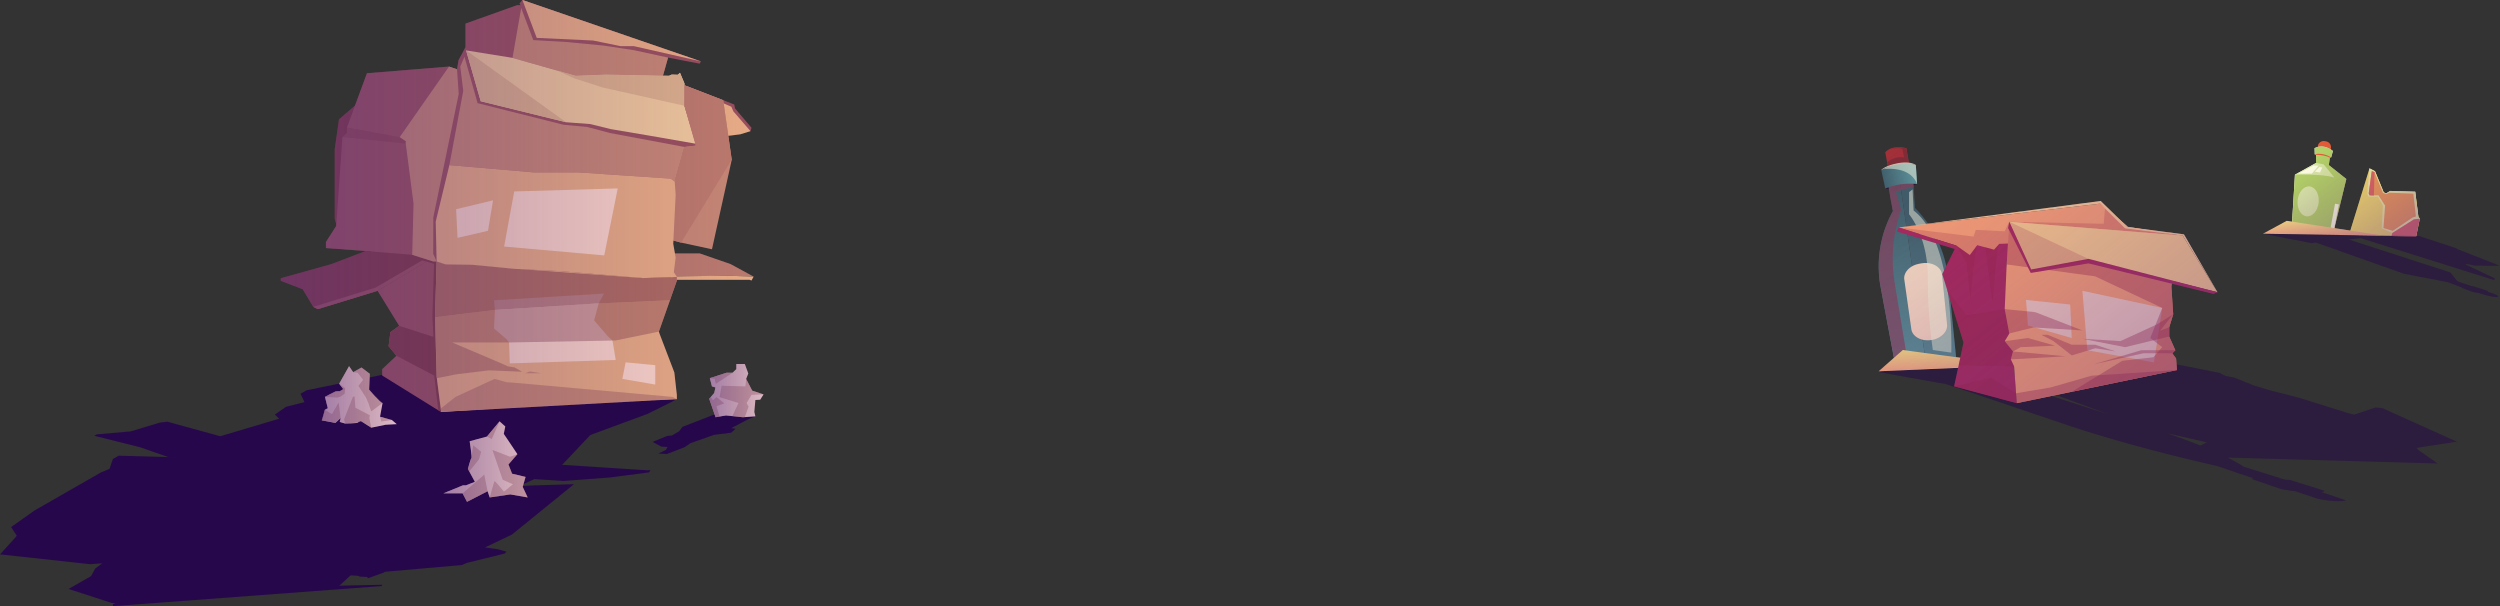 <svg xmlns="http://www.w3.org/2000/svg" xmlns:xlink="http://www.w3.org/1999/xlink" viewBox="0 0 1418.89 344.03"><rect x="0" y="0" width="1418.89" height="344.03" fill="#333333" stroke="none"/><defs><style>.cls-1{isolation:isolate;}.cls-2,.cls-3{fill:#27074b;}.cls-2,.cls-23,.cls-24,.cls-25,.cls-26,.cls-27,.cls-28,.cls-29,.cls-30,.cls-31,.cls-32,.cls-33,.cls-34,.cls-35,.cls-36,.cls-37,.cls-38,.cls-39,.cls-40,.cls-41,.cls-42,.cls-43,.cls-44,.cls-45,.cls-46,.cls-48,.cls-49,.cls-50,.cls-51,.cls-52,.cls-53,.cls-54,.cls-55,.cls-56,.cls-57{fill-rule:evenodd;}.cls-2,.cls-32{opacity:0.5;}.cls-14,.cls-16,.cls-4,.cls-6{fill:#7d3647;}.cls-5{fill:#974e5f;}.cls-53,.cls-6{opacity:0.38;}.cls-7{fill:#c58677;}.cls-8{fill:#e7ab86;}.cls-9{fill:#c58675;}.cls-10{fill:#eec79e;}.cls-11{fill:#daaf8d;}.cls-12{fill:#b9796f;}.cls-13{fill:#fad5cc;}.cls-14{opacity:0.56;}.cls-15{fill:#ddbac7;}.cls-16{opacity:0.3;}.cls-17{fill:#bb796d;}.cls-18,.cls-27,.cls-42,.cls-43{mix-blend-mode:multiply;}.cls-19{fill:url(#linear-gradient);}.cls-20{fill:url(#linear-gradient-2);}.cls-21{fill:url(#linear-gradient-3);}.cls-22{fill:url(#linear-gradient-4);}.cls-23{fill:url(#Áåçûìÿííûé_ãðàäèåíò_42);}.cls-24{fill:url(#Áåçûìÿííûé_ãðàäèåíò_83);}.cls-25{fill:url(#Áåçûìÿííûé_ãðàäèåíò_83-2);}.cls-26{fill:url(#Áåçûìÿííûé_ãðàäèåíò_66);}.cls-27{fill:#8b3d5c;}.cls-27,.cls-42{opacity:0.67;}.cls-28{fill:url(#Áåçûìÿííûé_ãðàäèåíò_17);}.cls-29{fill:#a42f38;}.cls-30{fill:#822b36;}.cls-31{fill:url(#Áåçûìÿííûé_ãðàäèåíò_83-3);}.cls-32,.cls-44,.cls-45,.cls-47{fill:#ffffe5;}.cls-32,.cls-45{mix-blend-mode:soft-light;}.cls-33{fill:#cebdac;}.cls-34{fill:#ffe86d;}.cls-35{fill:#ffffac;}.cls-36{fill:#ffa654;}.cls-37{fill:#ea6a5f;}.cls-38{fill:#e25b38;}.cls-39{fill:#ffffe8;}.cls-40{fill:#a27897;}.cls-41{fill:#d1dbe8;}.cls-42{fill:#8877bd;}.cls-43{fill:#b3d168;}.cls-46{fill:url(#Áåçûìÿííûé_ãðàäèåíò_17-2);}.cls-47{opacity:0.53;}.cls-48{fill:#ab275f;}.cls-49{fill:#ffa479;}.cls-50,.cls-53,.cls-55{fill:#9f2247;}.cls-50{opacity:0.23;}.cls-51{fill:#ffcf9d;}.cls-52{fill:#f9d1c7;}.cls-54{fill:#ffcf92;}.cls-55{opacity:0.2;}.cls-56{opacity:0.44;fill:url(#linear-gradient-5);}.cls-57{fill:url(#linear-gradient-6);}</style><linearGradient id="linear-gradient" x1="159.34" y1="116.89" x2="427.73" y2="116.89" gradientUnits="userSpaceOnUse"><stop offset="0" stop-color="#5f3484" stop-opacity="0.46"/><stop offset="0.42" stop-color="#61356f" stop-opacity="0.28"/><stop offset="1" stop-color="#64364d" stop-opacity="0"/></linearGradient><linearGradient id="linear-gradient-2" x1="402.52" y1="221.7" x2="433.36" y2="221.7" xlink:href="#linear-gradient"/><linearGradient id="linear-gradient-3" x1="251.65" y1="261.98" x2="299.49" y2="261.98" xlink:href="#linear-gradient"/><linearGradient id="linear-gradient-4" x1="182.58" y1="225.25" x2="225.19" y2="225.25" xlink:href="#linear-gradient"/><radialGradient id="Áåçûìÿííûé_ãðàäèåíò_42" cx="-7444.4" cy="-491.73" r="8.03" gradientTransform="matrix(-0.99, 0.14, 0.18, 1.25, -6201.01, 1778.29)" gradientUnits="userSpaceOnUse"><stop offset="0.02" stop-color="#371b32"/><stop offset="0.99" stop-color="#2a1032"/></radialGradient><linearGradient id="Áåçûìÿííûé_ãðàäèåíò_83" x1="-7452.91" y1="796.46" x2="-7452.91" y2="691.58" gradientTransform="matrix(-0.99, 0.14, 0.14, 0.99, -6388.15, 473.88)" gradientUnits="userSpaceOnUse"><stop offset="0.02" stop-color="#5a959c"/><stop offset="0.95" stop-color="#3e5e6b"/></linearGradient><linearGradient id="Áåçûìÿííûé_ãðàäèåíò_83-2" x1="20.53" y1="796.12" x2="20.53" y2="691.25" gradientTransform="translate(950 -578.43) rotate(-8.16)" xlink:href="#Áåçûìÿííûé_ãðàäèåíò_83"/><linearGradient id="Áåçûìÿííûé_ãðàäèåíò_66" x1="-7448.61" y1="2644.37" x2="-7448.61" y2="2585.97" gradientTransform="matrix(-0.99, 0.14, 0.11, 0.74, -6558.87, -716)" gradientUnits="userSpaceOnUse"><stop offset="0.03" stop-color="#ffdbc7"/><stop offset="1" stop-color="#ffe3ca"/></linearGradient><linearGradient id="Áåçûìÿííûé_ãðàäèåíò_17" x1="1105.32" y1="210.71" x2="1105.32" y2="198.66" gradientUnits="userSpaceOnUse"><stop offset="0" stop-color="#ffae86"/><stop offset="1" stop-color="#ffe588"/></linearGradient><linearGradient id="Áåçûìÿííûé_ãðàäèåíò_83-3" x1="-7453.44" y1="-496.04" x2="-7433.6" y2="-496.04" gradientTransform="matrix(-0.99, 0.14, 0.18, 1.25, -6201.01, 1778.29)" xlink:href="#Áåçûìÿííûé_ãðàäèåíò_83"/><linearGradient id="Áåçûìÿííûé_ãðàäèåíò_17-2" x1="1318.81" y1="133.83" x2="1318.81" y2="125.34" xlink:href="#Áåçûìÿííûé_ãðàäèåíò_17"/><linearGradient id="linear-gradient-5" x1="1346.34" y1="146.23" x2="1307.72" y2="93.65" gradientUnits="userSpaceOnUse"><stop offset="0" stop-color="#5f3484"/><stop offset="0.21" stop-color="#60347a" stop-opacity="0.82"/><stop offset="0.66" stop-color="#623562" stop-opacity="0.38"/><stop offset="1" stop-color="#64364d" stop-opacity="0"/></linearGradient><linearGradient id="linear-gradient-6" x1="1232.73" y1="271.66" x2="1069.99" y2="68.23" xlink:href="#linear-gradient"/></defs><g class="cls-1"><g id="Layer_2" data-name="Layer 2"><g id="_7" data-name="7"><path class="cls-2" d="M1373.64,253.86l-2.17.42,1.65,1.48,10.38,7.3-119.22-3.36a86.43,86.43,0,0,1,9.32,5.24l20.75,6.5h0l2.31.72,3.16.27,19.18,6s.74.6-1.3.9l13.81,4.61s-2,1.1-9.77.17h-.1c-1.72-.21-3.7-.51-6-.95l-9.69-3.26h0l-3.5-1.16c-4.85-.53-7.76-1.11-7.76-1.11l-17.24-5.95c.52-.07,1.12-.12,1.76-.15l-3.72-1.25-4.38-1.41-13-4.45-1.66-.38c-30.9-7-60.94-15.25-85.15-23.44l-66.69-22.55-38.16-6.81,20.7-3.41,20.77-.11,17-6.67,42.32,2.39-12.34-1.13,80.9,4.56,24,4.77,3.41,1.75,4.88.89,11,4.46,9.59,2.89,15.94,4.05,27.69,8.66.45.14,3.35.83,12.2-4.06,3.93.43,42.21,19Zm-234-37L1196.28,235l-37.21-13.68-17.73-4.71Zm90.21,29c7,2.39,13.33,4.74,19,7l3.62-1.81Zm-94.93-41.69,27,8.49h0l-27-8.49Zm255.95,46.26-1.46.29,3-.45Z"/><polygon class="cls-3" points="318.91 263.8 345.79 265.53 367.49 266.92 369.15 266.78 368.44 268.09 346.3 270.99 319.88 272.99 303.29 271.92 296.96 274.82 295.27 275.86 301.56 275.54 325.79 274.79 290.51 303.42 275.22 310.71 282.39 311.67 287.49 313.1 286.4 314.18 264.88 319.49 262.24 320.68 218.63 324.51 218.52 324.52 217.52 325.09 208.81 328.19 208.42 327.47 204.27 327.27 203.17 326.79 199 326.56 192.6 332.4 217.01 331.88 216.59 332.63 64.11 344.03 64.08 342.83 65.69 342.36 63.36 342.21 38.9 334.27 51.7 326.94 54.1 322.6 58.01 319.72 51.17 320.22 0 314.64 9.54 304.12 6.31 299.12 19.67 289.67 57.28 268.12 61.52 266.38 62.23 265.93 64.05 260.51 67.33 258.63 98.85 259.51 98.86 259.5 95.42 259.41 79.66 253.89 53.49 247.33 54.91 246.52 74.19 244.83 90.71 239.83 95.01 239.34 125.01 247.59 158.4 237.63 155.98 235.28 162.31 230.88 172.82 228.21 170.53 223.47 173.98 221.5 220.65 211.96 230.13 213.14 230.13 213.14 233.06 212.72 383.53 226.79 381.34 228.04 367.41 234.95 336.46 246.37 334.96 246.97 319.29 263.58 318.91 263.8"/><polygon class="cls-3" points="405.26 246.82 391.9 251.51 388.53 253.83 378.52 257.66 373.64 257.43 377.98 255.29 378.87 253.68 375.38 253.51 370.36 250.81 378.51 247.46 381.41 247.12 385.44 244.76 387.41 242.23 406.65 234.75 408.34 235.15 411.13 235.8 422.42 235.52 428.8 236.24 424.44 238.05 415.01 243.02 417.54 243.28 414.99 245.57 405.26 246.82"/><polygon class="cls-4" points="192.38 67.77 209.1 53.34 192.38 132.82 189.97 124.12 189.97 84.72 192.38 67.77"/><polygon class="cls-5" points="246.84 231.66 216.95 213.11 216.95 209.5 225.02 201.94 220.55 196.44 221.58 188.54 226.57 184.93 210.93 159.51 210.25 142.67 184.99 140.78 184.99 137.35 190.83 128.24 194.36 77.82 196.93 75.42 196.93 72.32 208.27 41.57 254.83 37.79 259.38 39.34 260.24 34.19 264.19 26.8 264.19 13.4 293.48 2.92 295.45 2.92 294.85 1.98 296.49 0 397.8 34.83 397.11 36.12 379.16 32.68 375.81 44.54 388.52 48.4 416.74 59.31 417.17 61.54 426.53 72.54 425.93 74.43 412.44 76.15 399.5 132.08 374.08 135.74 344.07 193.24 250.39 233.78 246.84 231.66"/><polygon class="cls-6" points="194.36 77.82 196.93 75.42 196.93 72.32 226.85 77.82 230.29 80.14 230.29 81.52 194.36 77.82"/><polygon class="cls-4" points="207.5 142.47 233.95 144.62 245.86 148.4 247.81 148.4 246.9 180.07 247.81 213.74 250.39 233.78 248.71 232.78 246.44 213.16 225.02 201.94 220.55 196.44 221.58 188.54 226.57 184.93 245.98 191.18 245.41 179.72 246.32 149.72 242.09 148.46 214.33 165.04 180.41 175.43 177.78 174.17 171.82 164.2 159.34 159.39 159.34 157.91 188.09 149.89 207.5 142.47"/><polygon class="cls-5" points="239.51 147.83 213.21 163.2 177.78 174.17 180.41 175.43 214.33 165.04 242.09 148.46 239.51 147.83"/><polygon class="cls-7" points="247.81 148.4 245.86 148.4 233.95 144.62 234.7 115.53 230.29 81.52 230.29 80.14 226.85 77.82 254.83 37.79 259.38 39.34 260.35 53.34 245.92 123.38 245.86 144.05 247.81 148.4"/><polygon class="cls-8" points="296.49 0 304.62 21.5 336.57 22.99 352.26 26.2 359.82 26.2 397.8 34.83 296.49 0"/><polygon class="cls-9" points="295.8 4.55 290.87 32.84 316.3 40.06 326.72 43.03 343.9 42.35 376.24 43.03 379.16 32.68 359.82 28.49 342.41 25.86 320.88 23.79 302.67 22.76 295.8 4.55"/><polygon class="cls-10" points="264.53 28.6 290.87 32.84 326.72 43.03 343.9 42.35 376.24 43.03 379.75 43.03 381.24 42.35 384.67 42.46 385.93 41.32 388.45 47.33 388.45 60.04 394.87 81.57 368.24 76.93 346.59 73.27 335.02 70.41 321.28 69.38 272.84 57.46 264.53 28.6"/><polygon class="cls-11" points="342.13 49.68 326.09 44.52 316.3 40.06 326.72 43.03 343.9 42.35 379.75 43.03 381.24 42.35 384.67 42.46 385.93 41.32 388.45 47.33 388.45 60.04 342.13 49.68"/><polygon class="cls-7" points="263.62 32.21 261.21 37.79 262.93 51.57 255.03 93.71 302.79 97.83 327.98 97.83 380.66 101.39 382.95 102.99 388.45 83.41 346.19 75.5 333.25 72.07 319.85 70.81 271.06 58.55 263.62 32.21"/><polygon class="cls-8" points="408.67 57.81 415.08 60.56 416.22 63.19 425.93 74.43 420.12 76.25 406.95 77.85 408.67 57.81"/><polygon class="cls-9" points="410.46 56.88 415.31 90.68 404.08 141.47 386.56 137.69 380.72 136.09 382.95 102.99 388.45 83.41 394.87 82.66 394.87 81.57 388.45 60.04 388.52 48.4 410.46 56.88"/><polygon class="cls-12" points="380.72 143.82 397.15 143.82 414.68 149.89 427.73 156.99 411.01 156.42 392 156.99 380.72 156.99 380.72 143.82"/><polygon class="cls-8" points="380.72 158.82 407 158.82 425.44 158.82 426.53 159.22 427.73 156.99 411.01 156.42 380.72 156.99 380.72 158.82"/><polygon class="cls-8" points="250.39 233.78 247.81 213.74 246.9 180.07 247.81 148.4 252.91 150.06 268.02 150.29 294.02 152.69 318.59 153.95 364.86 157.82 384.16 157.16 384.16 159.22 373.96 188.2 374.31 189.34 382.73 211.39 384.16 224.22 384.16 226.51 335.88 228.17 250.39 233.78"/><polygon class="cls-13" points="342.81 166.61 339.83 172.16 337.2 181.84 345.19 191.09 347.62 193.27 349.45 204.29 289.33 206.24 288.93 194.38 287.5 192.53 280.39 186.42 280.91 175.89 280.39 170.43 342.81 166.61"/><polygon class="cls-9" points="280.68 215.05 258.58 225.25 250.14 231.87 250.39 233.78 384.16 226.51 381.64 225.25 292.48 217.29 287.55 216.94 280.68 215.05"/><polygon class="cls-6" points="247.93 214.63 258.69 212.48 277.47 210.19 296.37 210.99 292.13 208.58 288.24 207.9 283.89 205.95 256.63 194.38 288.93 194.38 349.34 193.24 373.96 188.2 380.21 170.43 339.83 172.16 280.91 175.89 246.9 180.07 247.93 214.63"/><polygon class="cls-14" points="384.16 157.16 384.16 159.22 380.21 170.43 338.81 172.23 280.91 175.89 246.9 180.07 247.81 148.4 252.91 150.06 268.02 150.29 292.98 152.59 364.86 157.82 384.16 157.16"/><polygon class="cls-9" points="298.03 211.85 300.78 210.82 307.31 211.85 298.03 211.85"/><polygon class="cls-13" points="353.23 215.05 355.07 205.66 371.9 207.27 371.9 218.26 353.23 215.05"/><polygon class="cls-15" points="417.9 206.58 417.9 209.5 415.75 211.56 412.32 211.56 402.87 214.63 404.07 219.29 406.05 219.89 405.36 223.07 402.52 226.34 406.13 236.81 412.06 235.78 421.68 236.81 428.72 236.3 428.12 233.78 428.72 227.02 431.47 226.85 433.36 223.84 426.92 221.7 423.48 215.05 424.69 211.96 422.71 206.58 417.9 206.58"/><polygon class="cls-16" points="419.1 228.74 408.37 225.39 409.57 218.95 423.05 219.29 423.48 215.05 426.92 221.7 433.36 223.84 426.53 224.1 423.74 228.74 424.86 230.8 422.71 236.74 421.68 236.81 415.67 236.17 419.1 228.74"/><polygon class="cls-16" points="408.37 236.43 406.65 230.54 411.11 228.91 406.65 225.39 404.67 227.19 403.34 225.39 402.52 226.34 406.13 236.81 408.37 236.43"/><polygon class="cls-16" points="402.87 214.63 405.75 215.05 405.75 216.2 406.35 217.83 415.75 211.56 412.32 211.56 402.87 214.63"/><path class="cls-15" d="M283.52,239.13l3.26,2.92-.86,4.21s6.87,10.1,7.73,11.51l-5.07,5.84,2.06,5.24,7.65,1.81-1.63,5.67,2.83,6-9.88-1.72-11.68,1.72-1.2-3.52-11.68,6L262.56,280H251.65l11.08-4.55h1.72l5.06-2-3.95-7.3s1.55-5.93,2-6.1-1-9.62-1-9.62l9.8-2.66Z"/><path class="cls-16" d="M285.32,272.29l-5.84-16.92,10,3.86,4.21-1.46-5.07,5.84,2.06,5.24,7.65,1.81-1.63,5.67,2.83,6-9.88-1.72-11.68,1.72s2.45-9.23,2.75-9.28,5.33,6,5.33,6l5.06-4.21Z"/><polygon class="cls-16" points="276.73 278.82 274.84 269.37 262.56 280.02 265.05 284.83 276.73 278.82"/><polygon class="cls-16" points="267.54 260.09 268.57 252.71 273.04 256.4 271.92 260.61 266.32 267.58 265.56 266.19 267.54 260.09"/><polygon class="cls-16" points="276.39 247.81 279.13 249.18 283.51 239.13 276.39 247.81"/><path class="cls-15" d="M192.49,217.8l5.62-10,2.34,3.44,4.7-2.64,4.7,3.55-.35,9s6,7.08,7.62,7.62l-1.43,7.73,6.75,1.89,2.75,2.35-6.41.34-8.08,1.66L204.86,239s-1.57.43-1.77.86-7.27.51-7.27.51l-3-.91.52-2.23-3,2.8s-8-1.52-7.73-1.49,1.77-5.95,1.77-5.95l1.66-.92-1.6-6.41s5.58-3,6-3.09,2.4-.12,2.4-.12l2-1.2Z"/><polygon class="cls-16" points="195.3 237.96 200.28 225.25 201.2 224.9 201.71 231.43 209.9 235.67 209.62 237.22 210.7 242.71 204.86 238.99 203.09 239.85 195.82 240.37 195.3 237.96"/><polygon class="cls-16" points="193.3 237.22 192.21 228.45 188.37 235.04 184.36 232.58 182.59 238.53 190.32 240.02 193.3 237.22"/><polygon class="cls-16" points="184.42 225.25 191.35 225.65 193.01 225.25 195.59 223.47 195.87 220.38 192.49 217.8 194.78 220.84 192.78 222.04 190.38 222.16 184.42 225.25"/><polygon class="cls-16" points="215.69 236.47 216.43 239.22 222.44 238.36 215.69 236.47"/><polygon class="cls-16" points="217.12 228.74 210.7 233.49 209.04 228.74 207.73 225.65 203.43 219.01 206.07 215.57 203 211.56 200.45 211.22 205.15 208.58 209.84 212.13 209.5 221.12 217.12 228.74"/><polygon class="cls-17" points="415.31 90.68 410.46 56.88 388.52 48.4 388.45 60.04 394.87 82.66 388.45 83.41 382.95 102.99 380.72 136.09 386.56 137.69 415.31 90.68"/><polygon class="cls-11" points="264.53 28.6 321.28 69.38 272.84 57.46 264.53 28.6"/><polygon class="cls-8" points="255.03 93.71 302.79 97.83 327.98 97.83 380.66 101.39 382.95 102.99 383.47 110.66 382.1 138.38 383.47 146.17 382.44 154.53 384.16 157.16 364.86 157.82 318.59 153.95 291.96 152.58 268.02 150.29 252.91 150.06 247.81 148.4 247.3 125.77 255.03 93.71"/><polygon class="cls-13" points="258.86 118.74 259.67 135 276.96 130.99 279.82 113.7 258.86 118.74"/><polygon class="cls-13" points="286.12 139.92 291.85 108.66 350.6 106.94 342.93 144.96 286.12 139.92"/><g class="cls-18"><polygon class="cls-19" points="384.16 158.82 407 158.82 425.44 158.82 426.53 159.22 427.73 156.99 414.68 149.89 397.15 143.82 383.06 143.82 382.1 138.38 382.19 136.49 386.56 137.69 404.08 141.47 415.31 90.68 413.36 77.07 420.12 76.25 425.93 74.43 426.53 72.54 417.17 61.54 416.74 59.31 388.52 48.4 388.45 48.38 388.45 47.33 385.93 41.32 384.67 42.46 381.24 42.35 379.75 43.03 376.25 42.97 379.16 32.68 397.11 36.12 397.8 34.83 296.49 0 294.85 1.98 295.45 2.92 293.48 2.92 264.19 13.4 264.19 26.8 260.24 34.19 259.38 39.34 254.83 37.79 208.27 41.57 201.52 59.88 192.38 67.77 189.97 84.72 189.97 124.12 190.89 127.43 190.83 128.24 184.99 137.35 184.99 140.78 210.25 142.67 210.25 142.69 207.5 142.47 188.09 149.89 159.34 157.91 159.34 159.39 171.82 164.2 177.78 174.17 180.41 175.43 214.33 165.04 226.57 184.93 221.58 188.54 220.55 196.44 225.02 201.94 216.95 209.5 216.95 213.11 246.84 231.66 248.71 232.78 248.71 232.78 250.39 233.78 384.16 226.51 384.16 224.22 382.73 211.39 374.31 189.34 373.96 188.2 384.16 159.22 384.16 158.82"/><polygon class="cls-20" points="426.92 221.7 423.48 215.05 424.69 211.96 422.71 206.58 417.9 206.58 417.9 209.5 415.75 211.56 412.32 211.56 402.87 214.63 404.07 219.29 406.05 219.89 405.36 223.07 402.52 226.34 406.13 236.81 408.37 236.43 412.06 235.78 421.68 236.81 428.72 236.3 428.12 233.78 428.72 227.02 431.47 226.85 433.36 223.84 426.92 221.7"/><path class="cls-21" d="M298.29,270.66l-7.65-1.81-2.06-5.24,5.07-5.84c-.86-1.41-7.73-11.51-7.73-11.51l.86-4.21-3.26-2.92-7.13,8.68-9.8,2.66s1,7,1,9l-.08.57c-.43.17-2,6.1-2,6.1l.76,1.39h0l3.19,5.91-5.06,2h-1.72L251.65,280h10.91l2.49,4.81,11.68-6,1.2,3.52,11.68-1.72,9.88,1.72-2.83-6Z"/><path class="cls-22" d="M215.69,236.47l1.43-7.73-7.62-7.62.35-9-4.7-3.55-4.7,2.64-2.34-3.44-5.62,10,2.29,3-2,1.2s-2,.06-2.4.12-6,3.09-6,3.09l1.6,6.41-1.66.92-1.77,5.95c-.23,0,7.73,1.49,7.73,1.49l3-2.8-.52,2.23,3,.91s7.07-.08,7.27-.51l1.77-.86,5.84,3.72,8.08-1.66,6.41-.34-2.75-2.35Z"/></g><path class="cls-23" d="M1088.05,104.45s-10.12,3.44-18.08,2.59A23.86,23.86,0,0,1,1088.05,104.45Z"/><path class="cls-24" d="M1110.19,202.89l-4.43-44.5a67.08,67.08,0,0,0-18.91-40.4h0l-1.17-17.54-7.59,1.09L1093,205.3Z"/><path class="cls-25" d="M1075.78,207.83l-8.41-44.74a64.9,64.9,0,0,1,6.56-42.59l.38-.71-3.12-17.26,6.9-1L1093,205.3Z"/><path class="cls-26" d="M1096,193h0c-5.58.8-10.6-1.95-11.2-6.15l-4-28.19c-.54-3.81,2.75-7.62,7.73-8.8a25.12,25.12,0,0,1,3-.53c5.44-.59,10.23,2.38,10.65,6.47l2.88,28.39C1105.5,188.32,1101.49,192.22,1096,193Z"/><path class="cls-27" d="M1079,119.13l-2.91-10a28.41,28.41,0,0,1,10-2.78l0-.14c-.32-1,.51-3.56-.53-3.53-2,.06-9.34-.08-13.38,1-1.12.29.09,3.68.22,4.84l.36,3.4,1.61,7.89-.38.71a64.9,64.9,0,0,0-6.56,42.59l8.41,44.74,7.14-1-7.62-46.19A83.79,83.79,0,0,1,1079,119.13Z"/><polygon class="cls-28" points="1066.27 210.71 1079.94 198.66 1144.36 207.33 1066.27 210.71"/><path class="cls-29" d="M1084.45,98.57,1082,84.14s-7.64-2.42-12,2.25l2.53,13.89S1077,96.9,1084.45,98.57Z"/><path class="cls-30" d="M1071,92.19a12,12,0,0,1,9.68-2.86l-1-4.78s-1-1-7.19,0a16,16,0,0,1,9.45-.38l1.65,10-12,2Z"/><path class="cls-31" d="M1088.05,104.45A37.45,37.45,0,0,0,1070,107l-2.29-10.53s9.11-6.3,19.64-2.82Z"/><path class="cls-32" d="M1069.26,96s14.65-2.23,18.79,8.44l-.73-10.76A21.55,21.55,0,0,0,1069.26,96Z"/><path class="cls-32" d="M1083.49,109V121.6s10.7,12.39,10.65,35.91a276.69,276.69,0,0,0,2.86,41.15l10.47,1.47s2.11-62.89-21.39-80.64l-.58-12Z"/><path class="cls-33" d="M1067.68,96.51s2-2.47,9.42-3.87,10.22,1,10.22,1A30.17,30.17,0,0,0,1067.68,96.51Z"/><polygon class="cls-34" points="1373.36 124.14 1371.27 134.31 1333.2 133.31 1344.84 95.52 1347.96 97.13 1352.9 109.1 1354.27 109.74 1356.55 108.36 1370.79 108.77 1372.57 122.92 1373.36 124.14"/><path class="cls-35" d="M1373.36,124.14l-3.34.37s-12,7.63-12.24,7.71-6-2.66-6-2.66l.61-13-2.84-5-5.33,0-.68-1.58,1.26-14.38,3.13,1.61,4.94,12,1.37.64,2.28-1.38,14.24.41,1.78,14.15Z"/><polygon class="cls-36" points="1346.11 97.11 1347.65 97.7 1352.45 109.48 1354.17 110.18 1356.26 109.38 1369.71 109.91 1371.15 122.89 1369.34 123.4 1358 131.02 1352.75 129.42 1353.67 116.67 1349.92 110.88 1344.9 110.88 1344.39 109.75 1346.11 97.11"/><polygon class="cls-37" points="1347.65 97.7 1347.32 111 1344.9 110.88 1344.39 109.75 1346.11 97.11 1347.65 97.7"/><polygon class="cls-37" points="1357.78 132.22 1357.28 133.94 1371.27 134.31 1373.36 124.14 1370.02 124.51 1357.78 132.22"/><path class="cls-38" d="M1315.45,86.56l0-3.19a3.39,3.39,0,0,1,3.81-3.3,10.41,10.41,0,0,1,1.09.2,3.37,3.37,0,0,1,2.22,4.9l-1.34,2.47Z"/><polygon class="cls-39" points="1300.76 128.06 1302.5 99.17 1314.51 92.49 1318.82 93.28 1324.89 100.74 1317.65 130.98 1300.76 128.06"/><polygon class="cls-40" points="1318.82 93.28 1321.72 93.65 1331.66 101.59 1324.31 132.16 1316.7 130.81 1324.89 100.74 1318.82 93.28"/><polygon class="cls-40" points="1314.51 92.49 1314.55 86.7 1322.63 87.88 1321.72 93.65 1318.82 93.28 1314.51 92.49"/><path class="cls-41" d="M1313.62,84.09l.12,3.53s3.58-1,9.31,1.71l1-3.63S1319.13,81.23,1313.62,84.09Z"/><path class="cls-42" d="M1302.5,126.06c.68,1.75,18.81,5.38,20.7,3.81s5.72-25.19,5.72-28.28c0,0-3.08-3.08-8.55-8.2l.75-4.87a15,15,0,0,0-5.86-1.08l.16,5.33s-8.88,4.32-10.59,6.83S1302.12,125.07,1302.5,126.06Z"/><path class="cls-43" d="M1325,128.79l6.68-27.2-9.93-7.88.63-4.22h0l.69-.16,1-3.63s-4.93-4.47-10.44-1.61l.12,3.53.18,0-.18,0,.7.42h0l.07,4.45-12,6.68-1.74,28.89,16.89,2.92,6.66,1.18.5-2.52h0Z"/><path class="cls-38" d="M1313.74,87.62l.7.42,0-.14s4.88-.09,7.9,1.59l.69-.16S1318.43,86.27,1313.74,87.62Z"/><path class="cls-32" d="M1302.5,99.17s15.22-.65,22.39,1.57l-6.08-7.46-4.3-.79Z"/><polygon class="cls-44" points="1304.39 98.55 1313.14 93.91 1315.9 94.05 1312.13 98.51 1304.39 98.55"/><polygon class="cls-44" points="1316.38 94.79 1313.82 97.41 1316.77 97.95 1318.01 95.09 1316.38 94.79"/><polygon class="cls-45" points="1322.74 129.26 1325.27 115.62 1327.46 116.03 1324.82 129.65 1322.74 129.26"/><polygon class="cls-46" points="1284.39 132.64 1297.85 125.34 1353.23 133.83 1284.39 132.64"/><ellipse class="cls-47" cx="1309.9" cy="114.27" rx="8.53" ry="6" transform="translate(1067.55 1406.62) rotate(-84.36)"/><polygon class="cls-48" points="1140.36 125.86 1110.39 139.4 1102.34 155.55 1114.44 194.45 1109.06 219.3 1144.62 228.81 1138.9 150.09 1140.36 125.86"/><polygon class="cls-49" points="1110.39 139.4 1077.61 129.09 1191.94 115.59 1207.81 128.75 1238.94 133.93 1134.73 138.37 1131.73 141.71 1122.22 139.12 1117.98 144.78 1110.39 139.4"/><polygon class="cls-50" points="1122.22 139.12 1131.73 141.71 1134.73 138.37 1140.7 138.11 1142.19 126.57 1237.04 133.62 1207.81 128.75 1194.74 117.91 1193.98 127.02 1140.36 125.86 1137.79 131.29 1121.36 130.47 1120.13 134.25 1077.61 129.09 1110.39 139.4 1117.98 144.78 1122.22 139.12"/><polygon class="cls-51" points="1077.61 129.09 1191.94 115.59 1206.08 129.61 1238.84 133.75 1258.5 165.83 1239.51 133.01 1207.45 128.81 1192.25 114.05 1077.61 129.09"/><polygon class="cls-49" points="1144.62 228.81 1143.11 208.02 1141.24 203.96 1142.49 199.47 1137.79 193.59 1140.38 189.26 1137.79 175.43 1138.9 150.09 1140.36 125.86 1238.84 133.75 1232.38 162.62 1233.41 178.37 1231.15 185.8 1231.15 190.99 1234.61 198.77 1232.88 200.5 1235.05 203.49 1235.48 210.01 1144.62 228.81"/><polygon class="cls-52" points="1184.68 198.77 1181.88 165.06 1227.19 174.77 1222.51 205.69 1184.68 198.77"/><polygon class="cls-52" points="1175.83 191.86 1174.96 172.84 1149.89 170.24 1150.96 184.72 1175.83 191.86"/><polygon class="cls-53" points="1232.88 200.5 1234.61 198.77 1231.15 190.99 1231.15 185.8 1233.41 178.37 1232.38 162.62 1233.41 159.63 1233.21 159.61 1239.6 136.5 1156.1 129.2 1140.36 125.86 1138.9 150.09 1189.04 156.81 1227.19 174.77 1220.4 191.86 1227.19 197.04 1222.17 202.76 1204.53 204.77 1175.83 222.35 1235.48 210.01 1235.05 203.49 1232.88 200.5"/><polygon class="cls-54" points="1238.84 133.75 1258.5 165.83 1185.33 147.76 1152.82 153.67 1140.36 125.86 1238.84 133.75"/><polygon class="cls-48" points="1077.61 129.09 1076.58 131.39 1110.32 141.59 1110.39 139.4 1077.61 129.09"/><polygon class="cls-48" points="1258.5 165.83 1256.24 166.77 1185.33 149.49 1152.55 154.91 1139.7 129.43 1140.36 125.86 1152.79 152.93 1185.33 146.9 1258.5 165.83"/><polygon class="cls-55" points="1140.36 125.86 1187.06 147.76 1152.82 153.67 1140.36 125.86"/><polygon class="cls-53" points="1137.79 175.43 1116.17 178.89 1105.3 165.06 1114.44 194.45 1111.67 207.26 1143.11 208.02 1141.24 203.96 1142.49 199.47 1137.79 193.59 1140.38 189.26 1137.79 175.43"/><polygon class="cls-53" points="1137.79 175.43 1155.08 177.16 1181.88 187.53 1154.08 185.86 1140.38 189.26 1137.79 175.43"/><polygon class="cls-53" points="1233.41 178.37 1224.24 184.07 1203.49 193.59 1181.88 192.29 1206.08 197.04 1231.15 190.99 1231.15 185.8 1225.91 187.71 1233.41 178.37"/><polygon class="cls-53" points="1234.61 198.77 1215.28 198.77 1188.31 206.74 1216.46 200.5 1232.88 200.5 1234.61 198.77"/><polygon class="cls-53" points="1142.49 199.47 1172.37 202.23 1141.24 203.96 1142.49 199.47"/><polygon class="cls-53" points="1137.79 193.59 1151.06 191.86 1166.32 196.18 1146.86 197.04 1142.49 199.47 1137.79 193.59"/><polygon class="cls-53" points="1165.45 193.59 1175.83 201.72 1189.25 197.65 1200.7 199.47 1189.25 195.66 1175.83 195.66 1162.12 190 1158.53 190 1165.45 193.59"/><polygon class="cls-53" points="1109.06 219.3 1130 214.33 1144.21 223.2 1163.71 219.94 1187.06 213.24 1235.48 210.01 1144.62 228.81 1109.06 219.3"/><polygon class="cls-53" points="1110.39 139.4 1116.17 149.49 1118.31 170.24 1120.49 147.76 1122.22 139.12 1117.98 144.78 1110.39 139.4"/><polygon class="cls-53" points="1126.73 140.35 1130.87 171.97 1133.46 142.58 1134.73 138.37 1131.73 141.71 1126.73 140.35"/><path class="cls-56" d="M1373.36,124.14l-.79-1.22-1.78-14.15-14.24-.41-2.28,1.38-1.37-.64-4.94-12-3.13-1.61L1334,130.88l-9-1.38,6.71-27.91-9.93-7.93.31-2,.34-2.14.67-.16.5-1.81.51-1.82h0a9.31,9.31,0,0,0-1.28-.93,3.36,3.36,0,0,0-2.38-4.5,10.41,10.41,0,0,0-1.09-.2,3.39,3.39,0,0,0-3.81,3.3h0a8.08,8.08,0,0,0-1.88.71l.12,3.53.18,0h0l-.18,0,.7.42h0l.07,4.45-12,6.68-1.61,26.64-3-.47-13.46,7.3,68.14,1.18,18.74.49Z"/><path class="cls-57" d="M1211.07,129.29l-3.26-.54-3-2.46-12.61-12.24-98,12.86a67.11,67.11,0,0,0-7.35-8.92l-.78-11.62h0l-.09-1.3c1.28-.36,2.06-.62,2.06-.62l-.73-10.76a7.81,7.81,0,0,0-3.92-1.36L1082,84.14s-5.1-1.61-9.37.35l-.08,0h0a8.56,8.56,0,0,0-2.62,1.87l1.06,5.8h0l.33,2.07a9.72,9.72,0,0,0-3.69,2.25L1070,107c.68.07,1.36.11,2.06.13l.4,2.22.27,2.51,1.61,7.89-.38.71a64.9,64.9,0,0,0-6.56,42.59l7.53,40-8.63,7.6,45.07-2-2.28,10.54,35.56,9.51,31.2-6.46h0L1235.48,210l-.43-6.52-2.17-3,1.73-1.73-3.46-7.78V185.8l2.26-7.43-1-15.5,0-.25.53-1.54,23.34,5.69,2.25-.94-19-32.82Zm-100.9,73.44L1107,170.39l7.48,24.06-1.86,8.61ZM1104.6,151a66.6,66.6,0,0,0-3.91-12.34l8.74,2.64Zm39.61,72.18-1.1-15.18h0l1.1,15.18Zm92.71-89.6-2.21-.37,4.12.52Z"/><path class="cls-2" d="M1393.66,140.73l1.39.78,23.84,9.36-14.25-.1-4.92-1-.27.39L1416,158l-.36,1-75.7-23.79-7,.69,57.76,18.72,4,5,4,1.36,4.25,1.43,1,.12,3.83,1.22,3.83,1.22h0a1.3,1.3,0,0,1,.34.59c4.2,1.27,7,2.68,5.69,2.93a7.92,7.92,0,0,1-.8.1c-1.62.12-6.31-.95-10-2.29h0c-.92-.12-2-.28-3.26-.52l-6.3-2.35.26,0h0l-.26,0v-.25h0l-8-3-24.79-4.76-50.09-17.74L1312,138l-27.6-5.31,69.76,1.1,18.83.17Z"/></g></g></g></svg>